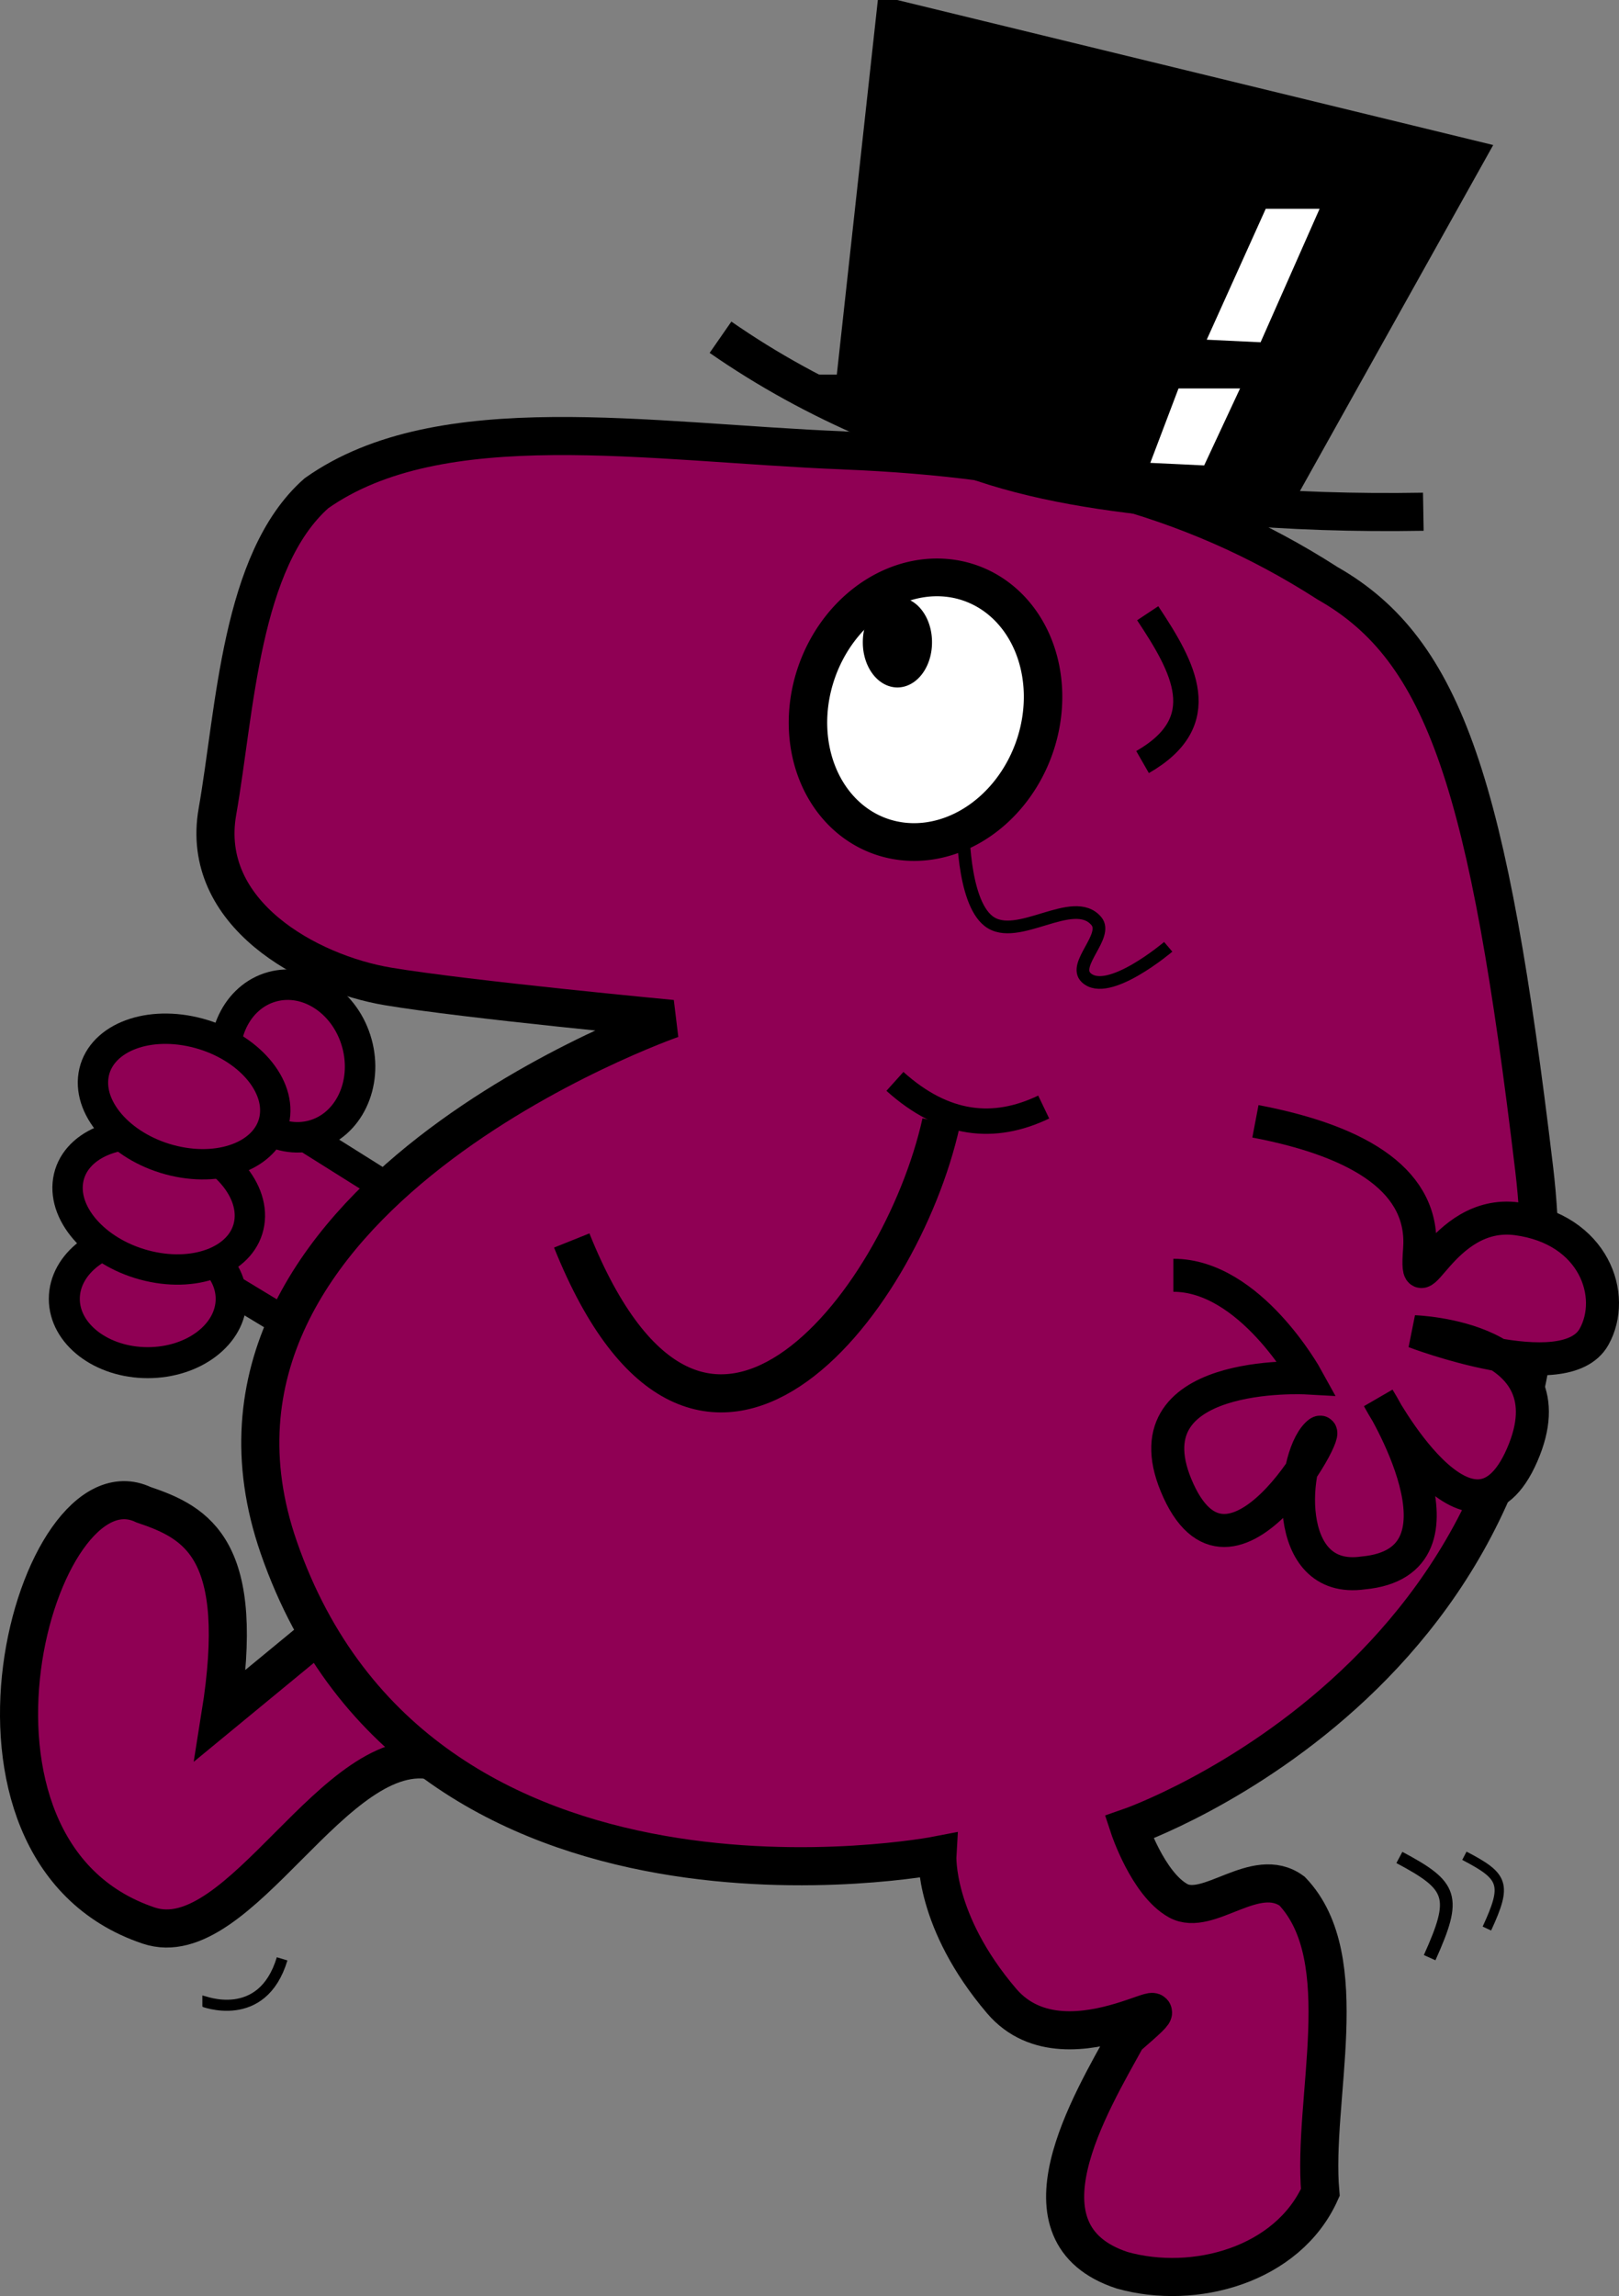 <svg xmlns="http://www.w3.org/2000/svg" width="637.591" height="903.873">
	<rect width="100%" height="100%" fill="#808080" stroke="none"/>
	<g transform="translate(-1260.364 -127.71)">
		<path d="m1371.465 898.837c-7.854 26.085-31.403 16.585-31.404 16.585" stroke="#000" stroke-width="4.358" fill="none"/>
		<g fill="#8f0054" stroke="#000">
			<path d="m1419.999 599.792l-61.429-38.571-32.857 58.571 54.286 32.857" stroke-width="12"/>
			<path d="m1351.405 639.029c0 13.869-14.711 25.112-32.858 25.112s-32.858-11.243-32.858-25.112c0-13.869 14.711-25.112 32.858-25.112s32.858 11.243 32.858 25.112z" stroke-width="12.203" stroke-linecap="round" stroke-linejoin="round"/>
			<path d="m1400.916 538.397c4.452 16.134-3.274 32.341-17.257 36.2-13.983 3.858-28.928-6.093-33.379-22.227-4.452-16.134 3.274-32.341 17.257-36.2 13.983-3.858 28.928 6.093 33.379 22.227z" stroke-width="12" stroke-linecap="round" stroke-linejoin="round"/>
			<path d="m1358.544 609.151c-2.214 13.989-19.981 21.584-39.684 16.964-19.703-4.619-33.88-19.704-31.665-33.693 2.214-13.989 19.981-21.584 39.684-16.965 19.703 4.619 33.88 19.704 31.665 33.693z" stroke-width="11.95" stroke-linecap="round" stroke-linejoin="round"/>
			<path d="m1368.544 567.722c-2.214 13.989-19.981 21.584-39.684 16.964-19.703-4.619-33.88-19.704-31.665-33.693 2.214-13.989 19.981-21.584 39.684-16.965 19.703 4.619 33.88 19.704 31.665 33.693z" stroke-width="11.95" stroke-linecap="round" stroke-linejoin="round"/>
		</g>
		<path d="m1381.525 774.607l-34.345 28.284c10.456-65.3-9.049-75.671-30.305-82.833-42.391-20.147-85.843 136.111 2.02 165.665 35.999 12.109 73.5-74.365 113.137-64.65" fill="#8f0054" stroke="#000" stroke-width="15"/>
		<path d="m1592.598 305.017c-77.083-3.121-158.873-17.554-207.606 16.862-29.972 26.453-31.944 85.204-39.006 125.35-7.062 40.146 36.094 63.591 67.154 68.796 31.06 5.205 111.879 12.809 111.879 12.809s-202.575 70.524-154.875 208.044c55.764 160.765 259.376 121.195 259.376 121.195s-1.552 25.821 25.272 57.325c26.825 31.504 82.71-14.572 49.343 14.385-14.374 26.145-45.615 77.22-1.878 91.637 28.476 8.021 65.255-2.043 78.073-30.629-3.252-36.678 14.174-92.027-11.114-118.611-14.417-10.588-32.991 10.406-44.93 3.741-11.939-6.664-19.264-28.865-19.264-28.865s182.916-63.276 159.526-259.213c-17.932-150.218-34.921-204.09-81.358-230.509-54.721-35.176-113.51-49.197-190.593-52.318z" fill="#8f0054" stroke="#000" stroke-width="15"/>
		<g fill="#8f0054" stroke="#000">
			<path d="m1485.522 616.043c50.752 126.463 129.518 25.393 145.462-46.467" stroke-width="15"/>
			<path d="m1612.801 553.413c19.53 17.566 39.059 19.456 58.589 10.102" stroke-width="10"/>
		</g>
		<path d="m1754.773 569.128c42.426 8.081 66.67 24.244 64.65 50.508-2.02 26.264 8.081-16.162 38.386-12.122 30.305 4.041 39.344 30.335 30.305 46.467-11.526 20.571-70.711-2.02-70.711-2.02s62.63 2.02 42.426 48.487c-20.203 46.467-56.569-22.223-56.569-22.223s40.691 64.405-6.061 68.69c-32.311 4.616-28.284-44.447-18.183-54.548 10.101-10.102-32.325 70.711-54.548 22.223-22.223-48.487 50.508-44.447 50.508-44.447s-22.223-40.406-52.528-40.406" fill="#8f0054" stroke="#000" stroke-width="13"/>
		<g stroke="#000" fill="none">
			<path d="m1811.463 858.924c21.067 11.208 22.761 15.381 11.919 39.445" stroke-width="5"/>
			<path d="m1837.065 858.261c15.668 8.14 16.928 11.171 8.864 28.648" stroke-width="3.675"/>
		</g>
		<g stroke="#000">
			<path d="m888.934 349.66a38.386 45.457 0 1 1-76.772 0 38.386 45.457 0 1 1 76.772 0z" transform="matrix(1.129 .351 -.358 1.107 789.758 -278.519)" fill="#fff" stroke-width="12.791" stroke-linecap="round" stroke-linejoin="round"/>
			<path d="m157.584 304.203a11.112 10.102 0 1 1-22.223 0 11.112 10.102 0 1 1 22.223 0z" transform="matrix(.732 0 0 1.005 1506.564 74.824)" stroke-width="15" stroke-linecap="round" stroke-linejoin="round"/>
			<path d="m1712.347 369.118c14.194 21.388 26.067 42.486-2.02 58.589" fill="#8f0054" stroke-width="10"/>
			<path d="m1639.616 451.95s-.377 30.308 10.102 38.386c11.2 8.634 33.365-10.858 42.426 0 4.824 5.781-9.499 17.038-4.041 22.223 8.527 8.101 32.325-12.122 32.325-12.122" stroke-width="5" fill="none"/>
		</g>
		<path d="m1445.397 295.261z" fill="#8f0054" fill-rule="evenodd"/>
		<path d="m1429.825 137.612c74.821 51.963 169.68 70.529 276.782 68.69" stroke="#000" stroke-width="15" fill="none" transform="translate(114.286 122.857)"/>
		<path d="m1482.353 159.835l16.162-147.482 224.254 54.548-76.772 137.381c-59.771-4.37-119.639-8.545-163.645-44.447z" stroke="#000" stroke-width="15" transform="translate(114.286 122.857)"/>
		<path d="m1735.594 261.437l21.213 1.01 23.233-52.528h-21.213z" fill="#fff"/>
		<path d="m1713.371 309.925l21.213 1.01 14.142-30.305h-24.244z" fill="#fff"/>
	</g>
</svg>